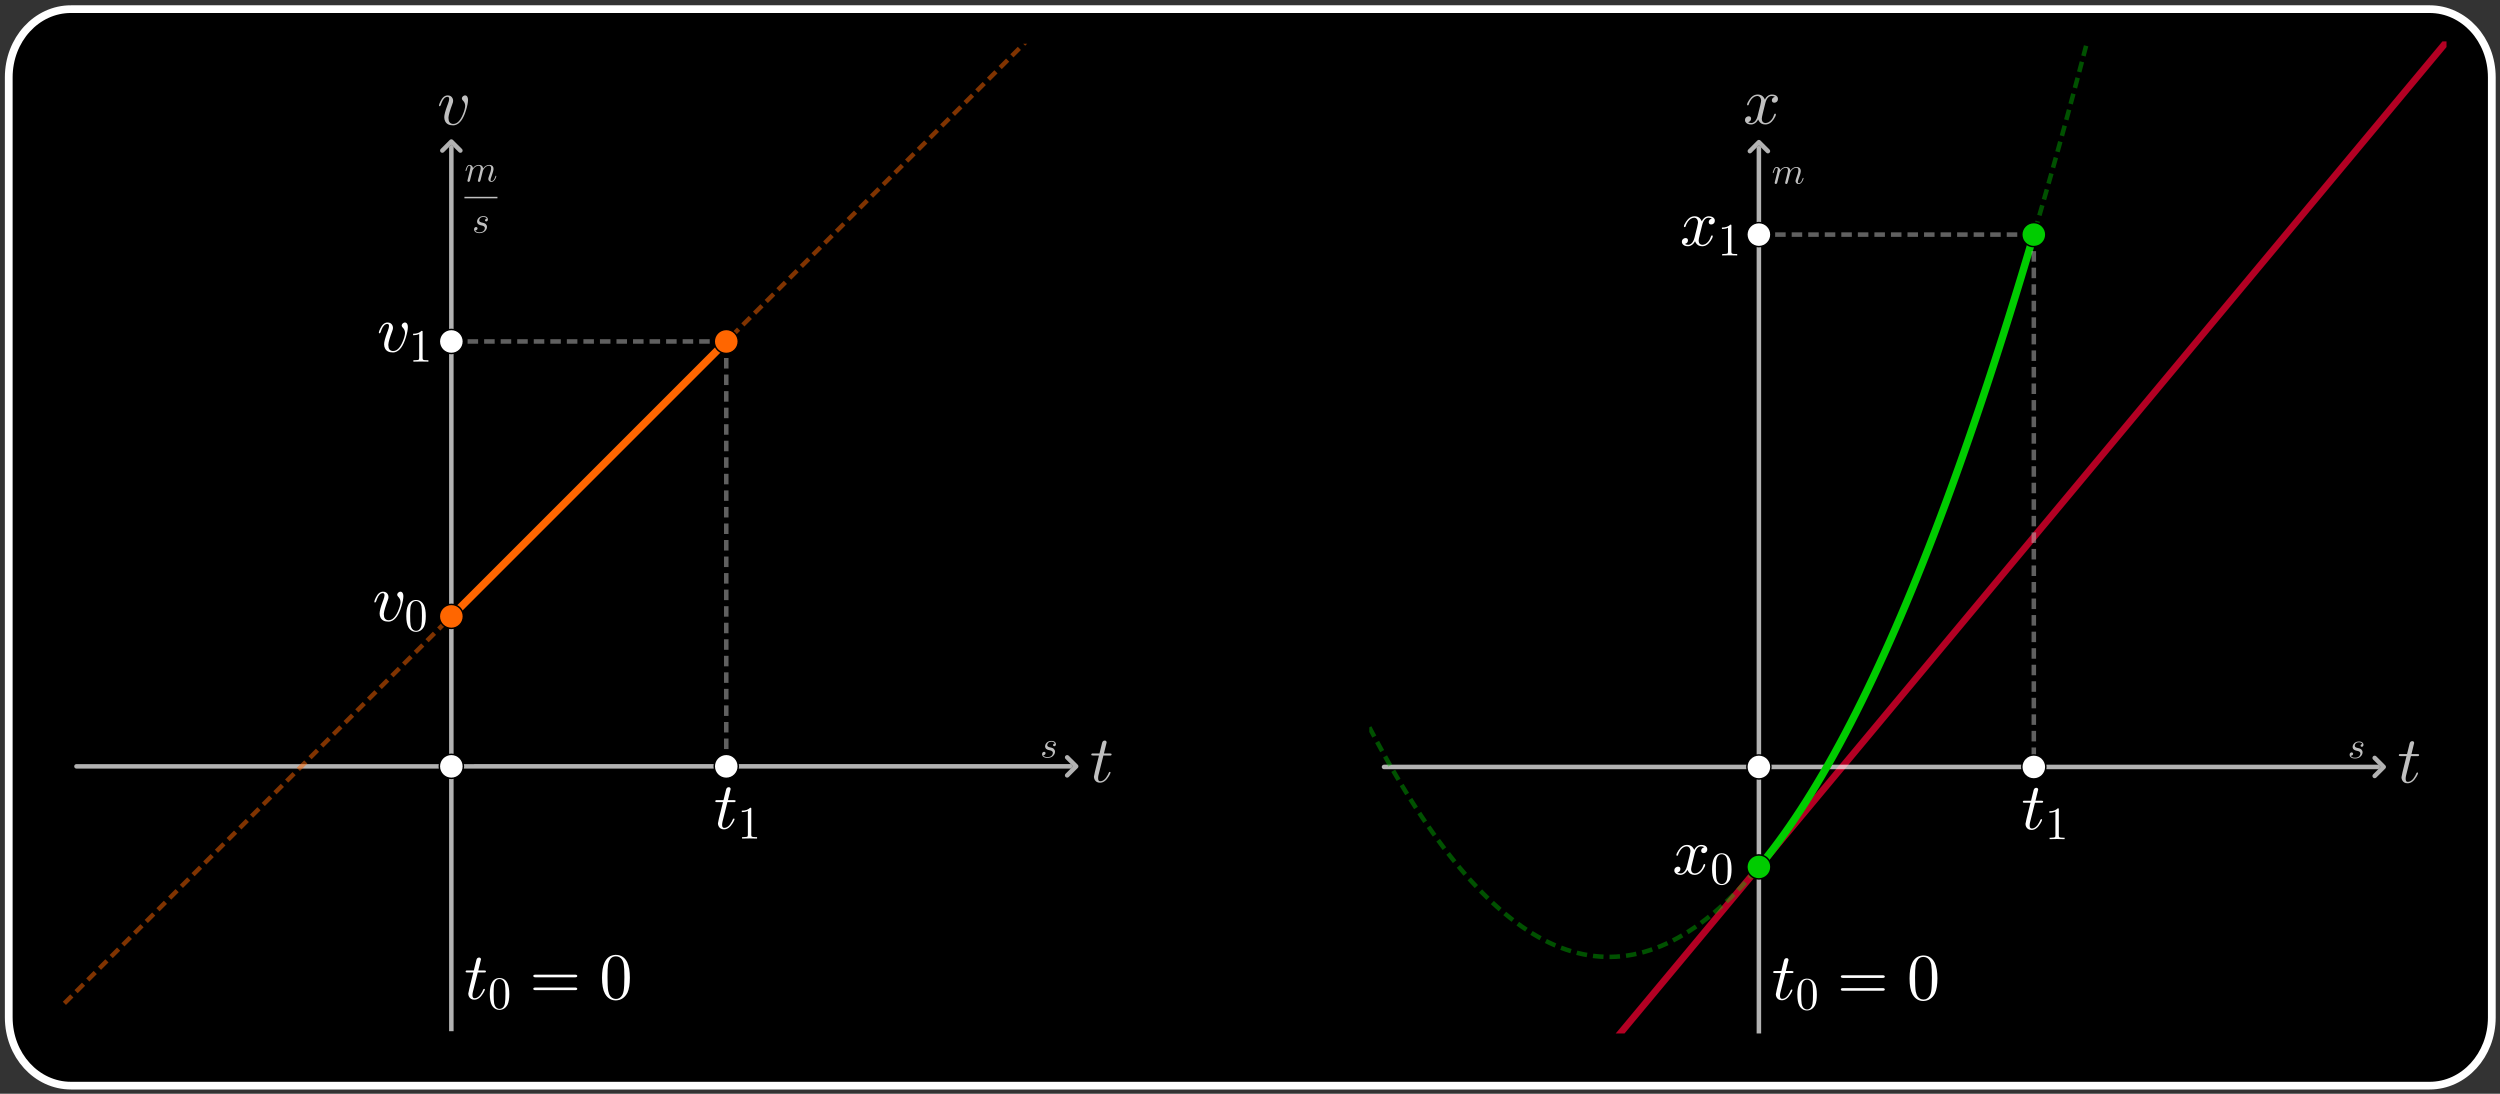 <?xml version="1.0" encoding="UTF-8" standalone="no"?>
<!-- Created with Inkscape (http://www.inkscape.org/) -->

<svg
   width="1280"
   height="560"
   viewBox="0 0 1280 560"
   version="1.1"
   id="svg1"
   xml:space="preserve"
   xmlns="http://www.w3.org/2000/svg"
   xmlns:svg="http://www.w3.org/2000/svg"><rect x="0" y="0" width="1280" height="560" fill="#333333" stroke="none"/><defs
     id="defs1"><clipPath
       clipPathUnits="userSpaceOnUse"
       id="clipPath42"><rect
         style="fill:none;fill-opacity:1;stroke:#ffffff;stroke-width:1.299;stroke-dasharray:none"
         id="rect42"
         width="713.229"
         height="656.599"
         x="28.246"
         y="19.162" /></clipPath><clipPath
       clipPathUnits="userSpaceOnUse"
       id="clipPath43"><rect
         style="fill:none;fill-opacity:1;stroke:#ffffff;stroke-width:1.299;stroke-dasharray:none"
         id="rect44"
         width="716.29"
         height="659.66"
         x="28.435"
         y="17.236" /></clipPath></defs><g
     id="layer4"
     style="display:inline"><path
       style="fill:#000000;fill-opacity:1;stroke:#ffffff;stroke-width:4;stroke-dasharray:none"
       id="rect40"
       width="1279.001"
       height="559.001"
       x="0.499"
       y="0.499"
       d="M 32.583,0.499 H 1247.417 c 17.774,0 32.083,15.796 32.083,35.417 V 524.084 c 0,19.621 -14.309,35.417 -32.083,35.417 H 32.583 c -17.774,0 -32.083,-15.796 -32.083,-35.417 V 35.916 c 0,-19.621 14.309,-35.417 32.083,-35.417 z"
       ry="35.417"
       rx="32.083"
       transform="matrix(0.994,0,0,0.986,3.984,4.185)" /></g><g
     id="layer1"
     style="display:inline"><g
       id="g41"
       clip-path="url(#clipPath43)"
       transform="matrix(0.77,0,0,0.77,679.177,7.941)"
       style="display:inline"><path
         fill="none"
         stroke="#ff0033"
         paint-order="fill stroke markers"
         d="m 168.445,709 595,-714"
         stroke-opacity="0.702"
         stroke-linecap="round"
         stroke-linejoin="round"
         stroke-miterlimit="10"
         stroke-width="4.5"
         id="path2" /><path
         fill="#ffffff"
         stroke="none"
         paint-order="stroke fill markers"
         d="m 704.35,499.086 c 0.076,0.183 0.114,0.379 0.114,0.574 v 0 c 0,-0.203 -0.041,-0.397 -0.114,-0.574 z m 0.114,0.578 c -4.9e-4,0.194 -0.038,0.388 -0.114,0.57 v 0 c 0.073,-0.176 0.113,-0.368 0.114,-0.57 z M 38.222,498.16 c -0.828,0 -1.5,0.672 -1.5,1.5 0,0.828 0.672,1.5 1.5,1.5 H 699.343 l 1.5,-1.5 -1.5,-1.5 z"
         fill-opacity="0.698"
         id="path3" /><path
         fill="#ffffff"
         stroke="none"
         paint-order="stroke fill markers"
         d="m 701.903,498.599 -6,6 c -0.586,0.586 -0.586,1.536 0,2.121 0.586,0.586 1.536,0.586 2.121,0 l 6,-6 c 0.586,-0.586 0.586,-1.536 0,-2.121 -0.586,-0.586 -1.536,-0.586 -2.121,0 z m -6,-3.879 6,6 c 0.586,0.586 1.536,0.586 2.121,0 0.586,-0.586 0.586,-1.536 0,-2.121 l -6,-6 c -0.586,-0.586 -1.536,-0.586 -2.121,0 -0.586,0.586 -0.586,1.536 0,2.121 z"
         fill-opacity="0.698"
         id="path4" /><path
         fill="#ffffff"
         stroke="none"
         paint-order="stroke fill markers"
         d="m 287.5,82.696 c -0.203,0 -0.397,0.04 -0.574,0.114 v 0 c 0.183,-0.076 0.379,-0.114 0.574,-0.114 z m 10e-6,0 v 0 c 0.195,0 0.391,0.038 0.574,0.114 v 0 c -0.177,-0.073 -0.371,-0.114 -0.574,-0.114 z m -10e-6,3.621 -1.5,1.5 V 709 c 0,0.828 0.672,1.5 1.5,1.5 0.828,0 1.5,-0.672 1.5,-1.5 V 87.817 Z"
         fill-opacity="0.698"
         id="path5" /><path
         fill="#ffffff"
         stroke="none"
         paint-order="stroke fill markers"
         d="m 286.439,83.135 -6,6 c -0.586,0.586 -0.586,1.536 0,2.121 0.586,0.586 1.536,0.586 2.121,0 l 6,-6 c 0.586,-0.586 0.586,-1.536 0,-2.121 -0.586,-0.586 -1.536,-0.586 -2.121,0 z m 8.121,6 -6,-6 c -0.586,-0.586 -1.536,-0.586 -2.121,0 -0.586,0.586 -0.586,1.536 0,2.121 l 6,6 c 0.586,0.586 1.536,0.586 2.121,0 0.586,-0.586 0.586,-1.536 0,-2.121 z"
         fill-opacity="0.698"
         id="path6" /><path
         fill="#000000"
         stroke="none"
         paint-order="stroke fill markers"
         d="m 919.48,131.734 c 0,0.552 -0.448,1 -1,1 -0.552,0 -1,-0.448 -1,-1 0,-0.552 0.448,-1 1,-1 0.552,0 1,0.448 1,1 z"
         fill-opacity="1"
         id="path7" /><g
         transform="scale(44)"
         id="g9"><g
           transform="translate(16.182,11.592)"
           id="g8"><path
             fill="#c0c0c0"
             stroke="none"
             paint-order="stroke fill markers"
             d="m 0.206,-0.4 -0.074,0.295 q -0.006,0.025 -0.006,0.048 0,0.046 0.031,0.046 0.066,0 0.116,-0.097 l 0.014,-0.031 q 0.006,-0.013 0.015,-0.014 0.012,0 0.012,0.01 0,0.013 -0.026,0.057 -0.058,0.097 -0.133,0.097 -0.058,0 -0.082,-0.048 -0.01,-0.02 -0.01,-0.044 0,-0.019 0.061,-0.259 L 0.139,-0.4 H 0.051 q -0.025,0 -0.027,-0.008 H 0.023 v -0.004 q 0,-0.017 0.016,-0.019 H 0.053 0.147 L 0.186,-0.59 q 0.009,-0.035 0.04,-0.036 0.026,0 0.029,0.027 0,0.006 -0.041,0.168 h 0.088 q 0.026,0 0.028,0.011 0,0.018 -0.016,0.02 H 0.313 0.3 Z"
             id="path8" /></g></g><g
         transform="scale(25)"
         id="g11"><g
           transform="translate(27.16,19.751)"
           id="g10"><path
             fill="#c0c0c0"
             stroke="none"
             paint-order="stroke fill markers"
             d="m 0.391,-0.374 v 0 Q 0.37,-0.418 0.301,-0.42 q -0.081,0 -0.106,0.061 -0.006,0.015 -0.006,0.029 0,0.039 0.048,0.053 v 0 l 0.001,0.001 q 0.007,0.002 0.027,0.006 0.062,0.013 0.083,0.028 0.009,0.006 0.017,0.014 0.031,0.031 0.031,0.073 0,0.052 -0.039,0.099 -0.056,0.067 -0.162,0.067 -0.093,0 -0.129,-0.052 -0.014,-0.02 -0.014,-0.045 0,-0.049 0.038,-0.063 0.009,-0.003 0.018,-0.003 0.033,0.005 0.037,0.035 0,0.031 -0.027,0.046 -0.016,0.01 -0.036,0.007 0.023,0.053 0.114,0.053 0.103,0 0.135,-0.075 0.008,-0.019 0.008,-0.035 0,-0.048 -0.059,-0.066 v 0 H 0.279 Q 0.264,-0.191 0.235,-0.197 0.145,-0.216 0.134,-0.277 0.132,-0.286 0.132,-0.296 q 0,-0.05 0.038,-0.093 0.047,-0.053 0.131,-0.053 0.079,0 0.109,0.049 0.01,0.017 0.01,0.037 0,0.045 -0.034,0.054 Q 0.38,-0.3 0.374,-0.3 0.346,-0.304 0.343,-0.329 q 0,-0.027 0.027,-0.04 0.01,-0.005 0.021,-0.005 z"
             id="path9" /></g></g><path
         fill="none"
         stroke="#00cc00"
         paint-order="fill stroke markers"
         d="m 0,413.761 3.707,8.295 3.707,8.13 3.707,7.964 3.707,7.799 3.707,7.634 3.707,7.468 3.707,7.303 3.707,7.137 3.707,6.972 3.707,6.807 3.707,6.641 3.707,6.476 3.707,6.311 3.707,6.145 3.707,5.98 3.707,5.814 3.707,5.649 3.707,5.484 3.707,5.318 3.707,5.153 3.707,4.988 3.707,4.822 3.707,4.657 3.707,4.491 3.707,4.326 3.707,4.161 3.707,3.995 3.707,3.83 3.707,3.664 3.707,3.499 3.707,3.334 3.707,3.168 3.707,3.003 3.707,2.838 3.707,2.672 3.707,2.507 3.707,2.341 3.707,2.176 3.707,2.011 3.707,1.845 3.707,1.68 3.707,1.514 3.707,1.349 3.707,1.184 3.707,1.018 3.707,0.853 3.707,0.688 3.707,0.522 3.707,0.357 3.707,0.191 3.707,0.026 3.707,-0.139 3.707,-0.305 3.707,-0.47 3.707,-0.635 3.707,-0.801 3.707,-0.966 3.707,-1.132 3.707,-1.297 3.707,-1.462 3.707,-1.628 3.707,-1.793 3.707,-1.959 3.707,-2.124 3.707,-2.289 3.707,-2.455 3.707,-2.62 3.707,-2.785 3.707,-2.951 3.707,-3.116 3.707,-3.282 3.707,-3.447 3.707,-3.612 3.707,-3.778 3.707,-3.943 3.707,-4.109 3.707,-4.274 3.707,-4.439 3.707,-4.605 3.707,-4.77 3.707,-4.935 3.707,-5.101 3.707,-5.266 3.707,-5.432 3.707,-5.597 3.707,-5.762 3.707,-5.928 3.707,-6.093 3.707,-6.258 3.707,-6.424 3.707,-6.589 3.707,-6.755 3.707,-6.92 3.707,-7.085 3.707,-7.251 3.707,-7.416 3.707,-7.582 3.707,-7.747 3.707,-7.912 3.707,-8.078 3.707,-8.243 3.707,-8.408 3.707,-8.574 3.707,-8.739 3.707,-8.905 3.707,-9.07 3.707,-9.235 3.707,-9.401 3.707,-9.566 3.707,-9.732 3.707,-9.897 1.854,-5.01 1.854,-5.052 1.854,-5.093 1.854,-5.135 1.854,-5.176 1.854,-5.217 1.854,-5.259 1.854,-5.3 1.854,-5.341 1.854,-5.383 1.854,-5.424 1.854,-5.465 1.854,-5.507 1.854,-5.548 1.854,-5.589 1.854,-5.631 1.854,-5.672 1.854,-5.713 1.854,-5.755 1.854,-5.796 1.854,-5.837 1.854,-5.879 1.854,-5.92 1.854,-5.961 1.854,-6.003 1.854,-6.044 1.854,-6.085 1.854,-6.127 1.854,-6.168 1.854,-6.209 1.854,-6.251 1.854,-6.292 1.854,-6.334 1.854,-6.375 1.854,-6.416 1.854,-6.458 1.854,-6.499 1.854,-6.54 1.854,-6.582 1.854,-6.623 1.854,-6.664 1.854,-6.706 1.854,-6.747 1.854,-6.788 1.854,-6.83 1.854,-6.871 1.854,-6.912 1.854,-6.954 1.854,-6.995 1.854,-7.036 1.854,-7.078 1.854,-7.119 1.854,-7.16 1.854,-7.202 1.854,-7.243"
         stroke-opacity="0.4"
         stroke-linejoin="round"
         stroke-miterlimit="10"
         stroke-width="3"
         stroke-dasharray="7, 4"
         id="path11" /><path
         fill="none"
         stroke="#00cc00"
         paint-order="fill stroke markers"
         d="m 287.5,566.134 1.648,-1.994 m 0,0 3.707,-4.605 3.707,-4.77 m 0,0 3.707,-4.935 3.707,-5.101 3.707,-5.266 3.707,-5.432 3.707,-5.597 3.707,-5.762 3.707,-5.928 3.707,-6.093 3.707,-6.258 3.707,-6.424 3.707,-6.589 3.707,-6.755 3.707,-6.92 3.707,-7.085 3.707,-7.251 3.707,-7.416 m 0,0 3.707,-7.582 3.707,-7.747 3.707,-7.912 3.707,-8.078 3.707,-8.243 3.707,-8.408 3.707,-8.574 3.707,-8.739 3.707,-8.905 3.707,-9.07 3.707,-9.235 3.707,-9.401 3.707,-9.566 3.707,-9.732 3.707,-9.897 1.854,-5.01 1.854,-5.052 m 0,0 1.854,-5.093 1.854,-5.135 1.854,-5.176 1.854,-5.217 1.854,-5.259 1.854,-5.3 1.854,-5.341 1.854,-5.383 1.854,-5.424 1.854,-5.465 1.854,-5.507 1.854,-5.548 1.854,-5.589 1.854,-5.631 1.854,-5.672 1.854,-5.713 m 0,0 1.854,-5.755 1.854,-5.796 1.854,-5.837 1.854,-5.879 1.854,-5.92 1.854,-5.961 1.854,-6.003 1.854,-6.044 m 0,0 1.854,-6.085 1.854,-6.127 1.854,-6.168 1.854,-6.209 m 0,0 1.609,-5.424 1.609,-5.456"
         stroke-opacity="1"
         stroke-linecap="round"
         stroke-linejoin="round"
         stroke-miterlimit="10"
         stroke-width="5"
         id="path12" /><path
         fill="none"
         stroke="#c0c0c0"
         paint-order="fill stroke markers"
         d="M 470.304,145.685 H 287.5"
         stroke-opacity="0.502"
         stroke-linejoin="round"
         stroke-miterlimit="10"
         stroke-width="3"
         stroke-dasharray="7, 4"
         id="path13" /><path
         fill="none"
         stroke="#c0c0c0"
         paint-order="fill stroke markers"
         d="M 470.304,145.685 V 499.66"
         stroke-opacity="0.502"
         stroke-linejoin="round"
         stroke-miterlimit="10"
         stroke-width="3"
         stroke-dasharray="7, 4"
         id="path14" /><path
         fill="#00cc00"
         stroke="none"
         paint-order="stroke fill markers"
         d="m 295.5,566.134 c 0,4.418 -3.582,8 -8,8 -4.418,0 -8,-3.582 -8,-8 0,-4.418 3.582,-8 8,-8 4.418,0 8,3.582 8,8 z"
         fill-opacity="1"
         id="path15" /><path
         fill="none"
         stroke="#000000"
         paint-order="fill stroke markers"
         d="m 295.5,566.134 c 0,4.418 -3.582,8 -8,8 -4.418,0 -8,-3.582 -8,-8 0,-4.418 3.582,-8 8,-8 4.418,0 8,3.582 8,8 z"
         stroke-opacity="1"
         stroke-linecap="round"
         stroke-linejoin="round"
         stroke-miterlimit="10"
         id="path16" /><path
         fill="#ffffff"
         stroke="none"
         paint-order="stroke fill markers"
         d="m 295.5,145.685 c 0,4.418 -3.582,8 -8,8 -4.418,0 -8,-3.582 -8,-8 0,-4.418 3.582,-8 8,-8 4.418,0 8,3.582 8,8 z"
         fill-opacity="1"
         id="path17" /><path
         fill="none"
         stroke="#000000"
         paint-order="fill stroke markers"
         d="m 295.5,145.685 c 0,4.418 -3.582,8 -8,8 -4.418,0 -8,-3.582 -8,-8 0,-4.418 3.582,-8 8,-8 4.418,0 8,3.582 8,8 z"
         stroke-opacity="1"
         stroke-linecap="round"
         stroke-linejoin="round"
         stroke-miterlimit="10"
         id="path18" /><path
         fill="#00cc00"
         stroke="none"
         paint-order="stroke fill markers"
         d="m 478.304,145.685 c 0,4.418 -3.582,8 -8,8 -4.418,0 -8,-3.582 -8,-8 0,-4.418 3.582,-8 8,-8 4.418,0 8,3.582 8,8 z"
         fill-opacity="1"
         id="path19" /><path
         fill="none"
         stroke="#000000"
         paint-order="fill stroke markers"
         d="m 478.304,145.685 c 0,4.418 -3.582,8 -8,8 -4.418,0 -8,-3.582 -8,-8 0,-4.418 3.582,-8 8,-8 4.418,0 8,3.582 8,8 z"
         stroke-opacity="1"
         stroke-linecap="round"
         stroke-linejoin="round"
         stroke-miterlimit="10"
         id="path20" /><path
         fill="#ffffff"
         stroke="none"
         paint-order="stroke fill markers"
         d="m 478.304,499.66 c 0,4.418 -3.582,8 -8,8 -4.418,0 -8,-3.582 -8,-8 0,-4.418 3.582,-8 8,-8 4.418,0 8,3.582 8,8 z"
         fill-opacity="1"
         id="path21" /><path
         fill="none"
         stroke="#000000"
         paint-order="fill stroke markers"
         d="m 478.304,499.66 c 0,4.418 -3.582,8 -8,8 -4.418,0 -8,-3.582 -8,-8 0,-4.418 3.582,-8 8,-8 4.418,0 8,3.582 8,8 z"
         stroke-opacity="1"
         stroke-linecap="round"
         stroke-linejoin="round"
         stroke-miterlimit="10"
         id="path22" /><g
         transform="scale(44)"
         id="g25"><g
           transform="translate(10.5,12.297)"
           id="g23"><path
             fill="#ffffff"
             stroke="none"
             paint-order="stroke fill markers"
             d="m 0.206,-0.4 -0.074,0.295 q -0.006,0.025 -0.006,0.048 0,0.046 0.031,0.046 0.066,0 0.116,-0.097 l 0.014,-0.031 q 0.006,-0.013 0.015,-0.014 0.012,0 0.012,0.01 0,0.013 -0.026,0.057 -0.058,0.097 -0.133,0.097 -0.058,0 -0.082,-0.048 -0.01,-0.02 -0.01,-0.044 0,-0.019 0.061,-0.259 L 0.139,-0.4 H 0.051 q -0.025,0 -0.027,-0.008 H 0.023 v -0.004 q 0,-0.017 0.016,-0.019 H 0.053 0.147 L 0.186,-0.59 q 0.009,-0.035 0.04,-0.036 0.026,0 0.029,0.027 0,0.006 -0.041,0.168 h 0.088 q 0.026,0 0.028,0.011 0,0.018 -0.016,0.02 H 0.313 0.3 Z"
             id="path23" /></g><g
           transform="matrix(0.7,0,0,0.7,10.861,12.447)"
           id="g24"><path
             fill="#ffffff"
             stroke="none"
             paint-order="stroke fill markers"
             d="m 0.294,-0.64 v 0.561 q 0,0.03 0.012,0.038 0.017,0.01 0.081,0.01 H 0.419 V 0 Q 0.384,-0.003 0.257,-0.003 0.13,-0.003 0.095,0 v -0.031 h 0.032 q 0.077,0 0.088,-0.018 L 0.216,-0.05 Q 0.22,-0.058 0.22,-0.079 v -0.518 q -0.052,0.026 -0.131,0.026 v -0.031 q 0.12,0 0.182,-0.064 0.019,0 0.022,0.007 v 0 0.001 q 0.001,0.003 0.001,0.018 z"
             id="path24" /></g></g><g
         transform="scale(44)"
         id="g28"><g
           transform="translate(5.227,12.976)"
           id="g26"><path
             fill="#ffffff"
             stroke="none"
             paint-order="stroke fill markers"
             d="M 0.334,-0.302 0.3,-0.165 q -0.017,0.068 -0.017,0.088 0,0.052 0.037,0.063 0.008,0.003 0.018,0.003 0.05,0 0.091,-0.05 0.027,-0.032 0.042,-0.081 0.003,-0.011 0.013,-0.011 0.012,0 0.012,0.01 0,0.025 -0.031,0.072 Q 0.411,0.011 0.336,0.011 0.268,0.011 0.237,-0.046 0.231,-0.055 0.228,-0.065 0.204,-0.017 0.162,0.002 0.143,0.011 0.123,0.011 q -0.06,0 -0.084,-0.035 -0.01,-0.013 -0.01,-0.031 0,-0.037 0.032,-0.052 0.011,-0.006 0.023,-0.006 0.03,0 0.036,0.025 0.001,0.005 0.001,0.01 0,0.034 -0.034,0.05 -0.006,0.003 -0.013,0.004 0.021,0.013 0.05,0.013 0.053,0 0.084,-0.071 0.006,-0.015 0.011,-0.033 0.054,-0.204 0.054,-0.238 -0.006,-0.062 -0.054,-0.067 -0.052,0 -0.095,0.053 v 0.001 q 0,0.001 -0.001,0.001 -0.015,0.02 -0.027,0.046 -0.005,0.012 -0.009,0.024 l -0.002,0.006 q -0.002,0.011 -0.013,0.011 -0.012,0 -0.012,-0.01 0,-0.025 0.032,-0.072 0.054,-0.082 0.129,-0.082 0.077,0 0.108,0.076 0.032,-0.062 0.085,-0.074 0.01,-0.002 0.02,-0.002 0.059,0 0.083,0.033 0.01,0.014 0.01,0.033 0,0.041 -0.037,0.055 -0.009,0.003 -0.017,0.003 -0.031,0 -0.037,-0.027 -0.001,-0.004 -0.001,-0.008 0,-0.03 0.029,-0.047 0.009,-0.005 0.019,-0.007 -0.021,-0.013 -0.05,-0.013 -0.068,0 -0.096,0.106 -0.002,0.006 -0.003,0.012 z"
             id="path25" /></g><g
           transform="matrix(0.7,0,0,0.7,5.799,13.126)"
           id="g27"><path
             fill="#ffffff"
             stroke="none"
             paint-order="stroke fill markers"
             d="m 0.46,-0.32 q 0,0.146 -0.037,0.226 Q 0.364,0.018 0.249,0.022 0.158,0.022 0.103,-0.05 0.092,-0.063 0.084,-0.079 0.039,-0.162 0.039,-0.32 q 0,-0.147 0.037,-0.227 0.05,-0.112 0.162,-0.119 H 0.25 q 0.089,0 0.145,0.071 v 0.001 q 0.014,0.018 0.025,0.04 0.04,0.085 0.04,0.234 M 0.249,0 v 0 q 0.063,0 0.097,-0.061 0.014,-0.027 0.02,-0.064 0.011,-0.064 0.011,-0.207 0,-0.139 -0.01,-0.195 -0.018,-0.095 -0.092,-0.114 -0.013,-0.003 -0.026,-0.003 -0.07,0 -0.102,0.07 -0.011,0.024 -0.017,0.058 -0.008,0.054 -0.008,0.184 0,0.151 0.011,0.211 0.018,0.096 0.088,0.117 Q 0.235,0 0.249,0 Z"
             id="path26" /></g></g><g
         transform="scale(44)"
         id="g30"><g
           transform="translate(6.295,1.636)"
           id="g29"><path
             fill="#c0c0c0"
             stroke="none"
             paint-order="stroke fill markers"
             d="M 0.334,-0.302 0.3,-0.165 q -0.017,0.068 -0.017,0.088 0,0.052 0.037,0.063 0.008,0.003 0.018,0.003 0.05,0 0.091,-0.05 0.027,-0.032 0.042,-0.081 0.003,-0.011 0.013,-0.011 0.012,0 0.012,0.01 0,0.025 -0.031,0.072 Q 0.411,0.011 0.336,0.011 0.268,0.011 0.237,-0.046 0.231,-0.055 0.228,-0.065 0.204,-0.017 0.162,0.002 0.143,0.011 0.123,0.011 q -0.06,0 -0.084,-0.035 -0.01,-0.013 -0.01,-0.031 0,-0.037 0.032,-0.052 0.011,-0.006 0.023,-0.006 0.03,0 0.036,0.025 0.001,0.005 0.001,0.01 0,0.034 -0.034,0.05 -0.006,0.003 -0.013,0.004 0.021,0.013 0.05,0.013 0.053,0 0.084,-0.071 0.006,-0.015 0.011,-0.033 0.054,-0.204 0.054,-0.238 -0.006,-0.062 -0.054,-0.067 -0.052,0 -0.095,0.053 v 0.001 q 0,0.001 -0.001,0.001 -0.015,0.02 -0.027,0.046 -0.005,0.012 -0.009,0.024 l -0.002,0.006 q -0.002,0.011 -0.013,0.011 -0.012,0 -0.012,-0.01 0,-0.025 0.032,-0.072 0.054,-0.082 0.129,-0.082 0.077,0 0.108,0.076 0.032,-0.062 0.085,-0.074 0.01,-0.002 0.02,-0.002 0.059,0 0.083,0.033 0.01,0.014 0.01,0.033 0,0.041 -0.037,0.055 -0.009,0.003 -0.017,0.003 -0.031,0 -0.037,-0.027 -0.001,-0.004 -0.001,-0.008 0,-0.03 0.029,-0.047 0.009,-0.005 0.019,-0.007 -0.021,-0.013 -0.05,-0.013 -0.068,0 -0.096,0.106 -0.002,0.006 -0.003,0.012 z"
             id="path28" /></g></g><g
         transform="scale(44)"
         id="g35"><g
           transform="translate(6.727,14.871)"
           id="g31"><path
             fill="#ffffff"
             stroke="none"
             paint-order="stroke fill markers"
             d="m 0.206,-0.4 -0.074,0.295 q -0.006,0.025 -0.006,0.048 0,0.046 0.031,0.046 0.066,0 0.116,-0.097 l 0.014,-0.031 q 0.006,-0.013 0.015,-0.014 0.012,0 0.012,0.01 0,0.013 -0.026,0.057 -0.058,0.097 -0.133,0.097 -0.058,0 -0.082,-0.048 -0.01,-0.02 -0.01,-0.044 0,-0.019 0.061,-0.259 L 0.139,-0.4 H 0.051 q -0.025,0 -0.027,-0.008 H 0.023 v -0.004 q 0,-0.017 0.016,-0.019 H 0.053 0.147 L 0.186,-0.59 q 0.009,-0.035 0.04,-0.036 0.026,0 0.029,0.027 0,0.006 -0.041,0.168 h 0.088 q 0.026,0 0.028,0.011 0,0.018 -0.016,0.02 H 0.313 0.3 Z"
             id="path30" /></g><g
           transform="matrix(0.7,0,0,0.7,7.088,15.021)"
           id="g32"><path
             fill="#ffffff"
             stroke="none"
             paint-order="stroke fill markers"
             d="m 0.46,-0.32 q 0,0.146 -0.037,0.226 Q 0.364,0.018 0.249,0.022 0.158,0.022 0.103,-0.05 0.092,-0.063 0.084,-0.079 0.039,-0.162 0.039,-0.32 q 0,-0.147 0.037,-0.227 0.05,-0.112 0.162,-0.119 H 0.25 q 0.089,0 0.145,0.071 v 0.001 q 0.014,0.018 0.025,0.04 0.04,0.085 0.04,0.234 M 0.249,0 v 0 q 0.063,0 0.097,-0.061 0.014,-0.027 0.02,-0.064 0.011,-0.064 0.011,-0.207 0,-0.139 -0.01,-0.195 -0.018,-0.095 -0.092,-0.114 -0.013,-0.003 -0.026,-0.003 -0.07,0 -0.102,0.07 -0.011,0.024 -0.017,0.058 -0.008,0.054 -0.008,0.184 0,0.151 0.011,0.211 0.018,0.096 0.088,0.117 Q 0.235,0 0.249,0 Z"
             id="path31" /></g><g
           transform="translate(7.716,14.871)"
           id="g33"><path
             fill="#ffffff"
             stroke="none"
             paint-order="stroke fill markers"
             d="M 0.687,-0.327 H 0.09 q -0.032,0 -0.034,-0.02 0,-0.02 0.033,-0.02 h 0.599 q 0.032,0 0.033,0.02 0,0.02 -0.034,0.02 m 10e-4,0.194 H 0.089 q -0.032,0 -0.033,-0.02 0,-0.02 0.034,-0.02 h 0.597 q 0.032,0 0.034,0.02 0,0.02 -0.033,0.02 z"
             id="path32" /></g><g
           transform="translate(8.772,14.871)"
           id="g34"><path
             fill="#ffffff"
             stroke="none"
             paint-order="stroke fill markers"
             d="m 0.46,-0.32 q 0,0.146 -0.037,0.226 Q 0.364,0.018 0.249,0.022 0.158,0.022 0.103,-0.05 0.092,-0.063 0.084,-0.079 0.039,-0.162 0.039,-0.32 q 0,-0.147 0.037,-0.227 0.05,-0.112 0.162,-0.119 H 0.25 q 0.089,0 0.145,0.071 v 0.001 q 0.014,0.018 0.025,0.04 0.04,0.085 0.04,0.234 M 0.249,0 v 0 q 0.063,0 0.097,-0.061 0.014,-0.027 0.02,-0.064 0.011,-0.064 0.011,-0.207 0,-0.139 -0.01,-0.195 -0.018,-0.095 -0.092,-0.114 -0.013,-0.003 -0.026,-0.003 -0.07,0 -0.102,0.07 -0.011,0.024 -0.017,0.058 -0.008,0.054 -0.008,0.184 0,0.151 0.011,0.211 0.018,0.096 0.088,0.117 Q 0.235,0 0.249,0 Z"
             id="path33" /></g></g><g
         transform="scale(44)"
         id="g38"><g
           transform="translate(5.341,3.476)"
           id="g36"><path
             fill="#ffffff"
             stroke="none"
             paint-order="stroke fill markers"
             d="M 0.334,-0.302 0.3,-0.165 q -0.017,0.068 -0.017,0.088 0,0.052 0.037,0.063 0.008,0.003 0.018,0.003 0.05,0 0.091,-0.05 0.027,-0.032 0.042,-0.081 0.003,-0.011 0.013,-0.011 0.012,0 0.012,0.01 0,0.025 -0.031,0.072 Q 0.411,0.011 0.336,0.011 0.268,0.011 0.237,-0.046 0.231,-0.055 0.228,-0.065 0.204,-0.017 0.162,0.002 0.143,0.011 0.123,0.011 q -0.06,0 -0.084,-0.035 -0.01,-0.013 -0.01,-0.031 0,-0.037 0.032,-0.052 0.011,-0.006 0.023,-0.006 0.03,0 0.036,0.025 0.001,0.005 0.001,0.01 0,0.034 -0.034,0.05 -0.006,0.003 -0.013,0.004 0.021,0.013 0.05,0.013 0.053,0 0.084,-0.071 0.006,-0.015 0.011,-0.033 0.054,-0.204 0.054,-0.238 -0.006,-0.062 -0.054,-0.067 -0.052,0 -0.095,0.053 v 0.001 q 0,0.001 -0.001,0.001 -0.015,0.02 -0.027,0.046 -0.005,0.012 -0.009,0.024 l -0.002,0.006 q -0.002,0.011 -0.013,0.011 -0.012,0 -0.012,-0.01 0,-0.025 0.032,-0.072 0.054,-0.082 0.129,-0.082 0.077,0 0.108,0.076 0.032,-0.062 0.085,-0.074 0.01,-0.002 0.02,-0.002 0.059,0 0.083,0.033 0.01,0.014 0.01,0.033 0,0.041 -0.037,0.055 -0.009,0.003 -0.017,0.003 -0.031,0 -0.037,-0.027 -0.001,-0.004 -0.001,-0.008 0,-0.03 0.029,-0.047 0.009,-0.005 0.019,-0.007 -0.021,-0.013 -0.05,-0.013 -0.068,0 -0.096,0.106 -0.002,0.006 -0.003,0.012 z"
             id="path35" /></g><g
           transform="matrix(0.7,0,0,0.7,5.913,3.626)"
           id="g37"><path
             fill="#ffffff"
             stroke="none"
             paint-order="stroke fill markers"
             d="m 0.294,-0.64 v 0.561 q 0,0.03 0.012,0.038 0.017,0.01 0.081,0.01 H 0.419 V 0 Q 0.384,-0.003 0.257,-0.003 0.13,-0.003 0.095,0 v -0.031 h 0.032 q 0.077,0 0.088,-0.018 L 0.216,-0.05 Q 0.22,-0.058 0.22,-0.079 v -0.518 q -0.052,0.026 -0.131,0.026 v -0.031 q 0.12,0 0.182,-0.064 0.019,0 0.022,0.007 v 0 0.001 q 0.001,0.003 0.001,0.018 z"
             id="path36" /></g></g><g
         transform="scale(25)"
         id="g40"><g
           transform="translate(11.84,4.471)"
           id="g39"><path
             fill="#c0c0c0"
             stroke="none"
             paint-order="stroke fill markers"
             d="m 0.088,-0.059 v 0 L 0.146,-0.29 q 0.016,-0.064 0.016,-0.084 0,-0.046 -0.031,-0.046 -0.041,0 -0.067,0.095 -0.003,0.011 -0.006,0.024 -0.011,0.022 -0.017,0.023 -0.012,0 -0.012,-0.01 0,-0.016 0.019,-0.068 0.006,-0.017 0.012,-0.029 0.024,-0.049 0.06,-0.056 0.007,-0.001 0.014,-0.001 0.054,0 0.08,0.045 0.01,0.019 0.012,0.042 0.064,-0.087 0.156,-0.087 0.051,0 0.082,0.026 0.028,0.024 0.032,0.071 0.068,-0.097 0.163,-0.097 0.089,0 0.11,0.069 v 0.001 q 0.005,0.017 0.005,0.037 0,0.053 -0.061,0.22 -0.018,0.044 -0.018,0.071 0,0.033 0.024,0.033 0.062,0 0.098,-0.11 l 0.004,-0.014 q 0.005,-0.016 0.01,-0.017 v -0.001 h 0.005 q 0.012,0 0.012,0.01 0,0.017 -0.021,0.063 -0.043,0.091 -0.11,0.091 -0.051,0 -0.073,-0.043 -0.009,-0.018 -0.009,-0.039 0,-0.02 0.013,-0.055 Q 0.71,-0.29 0.71,-0.35 0.71,-0.42 0.656,-0.42 0.568,-0.42 0.51,-0.325 0.494,-0.3 0.491,-0.287 0.488,-0.274 0.431,-0.046 0.42,-0.003 0.406,0.006 L 0.405,0.007 H 0.404 Q 0.397,0.011 0.386,0.011 0.361,0.006 0.357,-0.016 L 0.37,-0.075 0.39,-0.151 0.418,-0.267 q 0.015,-0.056 0.015,-0.083 0,-0.07 -0.054,-0.07 -0.09,0 -0.151,0.1 -0.007,0.011 -0.012,0.022 l -0.013,0.05 q -0.005,0.023 -0.017,0.067 l -0.022,0.09 Q 0.147,-0.022 0.145,-0.017 0.136,0.009 0.108,0.011 0.083,0.006 0.079,-0.016 q 0,0.002 0.009,-0.043 z"
             id="path38" /></g></g><path
         fill="#ffffff"
         stroke="none"
         paint-order="stroke fill markers"
         d="m 295.5,499.66 c 0,4.418 -3.582,8 -8,8 -4.418,0 -8,-3.582 -8,-8 0,-4.418 3.582,-8 8,-8 4.418,0 8,3.582 8,8 z"
         fill-opacity="1"
         id="path40" /><path
         fill="none"
         stroke="#000000"
         paint-order="fill stroke markers"
         d="m 295.5,499.66 c 0,4.418 -3.582,8 -8,8 -4.418,0 -8,-3.582 -8,-8 0,-4.418 3.582,-8 8,-8 4.418,0 8,3.582 8,8 z"
         stroke-opacity="1"
         stroke-linecap="round"
         stroke-linejoin="round"
         stroke-miterlimit="10"
         id="path41" /></g><g
       id="g41-5"
       clip-path="url(#clipPath42)"
       transform="matrix(0.77,0,0,0.77,9.714,7.637)"
       style="display:inline"><path
         fill="#ffffff"
         stroke="none"
         paint-order="stroke fill markers"
         d="m 704.35,499.086 c 0.076,0.183 0.114,0.379 0.114,0.574 v 0 c 0,-0.203 -0.041,-0.397 -0.114,-0.574 z m 0.114,0.578 c -4.9e-4,0.194 -0.038,0.388 -0.114,0.57 v 0 c 0.073,-0.176 0.113,-0.368 0.114,-0.57 z M 38.222,498.16 c -0.828,0 -1.5,0.672 -1.5,1.5 0,0.828 0.672,1.5 1.5,1.5 H 699.343 l 1.5,-1.5 -1.5,-1.5 z"
         fill-opacity="0.698"
         id="path2-3" /><path
         fill="#ffffff"
         stroke="none"
         paint-order="stroke fill markers"
         d="m 701.903,498.599 -6,6 c -0.586,0.586 -0.586,1.536 0,2.121 0.586,0.586 1.536,0.586 2.121,0 l 6,-6 c 0.586,-0.586 0.586,-1.536 0,-2.121 -0.586,-0.586 -1.536,-0.586 -2.121,0 z m -6,-3.879 6,6 c 0.586,0.586 1.536,0.586 2.121,0 0.586,-0.586 0.586,-1.536 0,-2.121 l -6,-6 c -0.586,-0.586 -1.536,-0.586 -2.121,0 -0.586,0.586 -0.586,1.536 0,2.121 z"
         fill-opacity="0.698"
         id="path3-3" /><path
         fill="#ffffff"
         stroke="none"
         paint-order="stroke fill markers"
         d="m 287.5,82.696 c -0.203,0 -0.397,0.04 -0.574,0.114 v 0 c 0.183,-0.076 0.379,-0.114 0.574,-0.114 z m 10e-6,0 v 0 c 0.195,0 0.391,0.038 0.574,0.114 v 0 c -0.177,-0.073 -0.371,-0.114 -0.574,-0.114 z m -10e-6,3.621 -1.5,1.5 V 709 c 0,0.828 0.672,1.5 1.5,1.5 0.828,0 1.5,-0.672 1.5,-1.5 V 87.817 Z"
         fill-opacity="0.698"
         id="path4-7" /><path
         fill="#ffffff"
         stroke="none"
         paint-order="stroke fill markers"
         d="m 286.439,83.135 -6,6 c -0.586,0.586 -0.586,1.536 0,2.121 0.586,0.586 1.536,0.586 2.121,0 l 6,-6 c 0.586,-0.586 0.586,-1.536 0,-2.121 -0.586,-0.586 -1.536,-0.586 -2.121,0 z m 8.121,6 -6,-6 c -0.586,-0.586 -1.536,-0.586 -2.121,0 -0.586,0.586 -0.586,1.536 0,2.121 l 6,6 c 0.586,0.586 1.536,0.586 2.121,0 0.586,-0.586 0.586,-1.536 0,-2.121 z"
         fill-opacity="0.698"
         id="path5-8" /><path
         fill="#000000"
         stroke="none"
         paint-order="stroke fill markers"
         d="m 919.48,131.734 c 0,0.552 -0.448,1 -1,1 -0.552,0 -1,-0.448 -1,-1 0,-0.552 0.448,-1 1,-1 0.552,0 1,0.448 1,1 z"
         fill-opacity="1"
         id="path6-2" /><g
         transform="scale(44)"
         id="g8-5"><g
           transform="translate(16.182,11.592)"
           id="g7-3"><path
             fill="#c0c0c0"
             stroke="none"
             paint-order="stroke fill markers"
             d="m 0.206,-0.4 -0.074,0.295 q -0.006,0.025 -0.006,0.048 0,0.046 0.031,0.046 0.066,0 0.116,-0.097 l 0.014,-0.031 q 0.006,-0.013 0.015,-0.014 0.012,0 0.012,0.01 0,0.013 -0.026,0.057 -0.058,0.097 -0.133,0.097 -0.058,0 -0.082,-0.048 -0.01,-0.02 -0.01,-0.044 0,-0.019 0.061,-0.259 L 0.139,-0.4 H 0.051 q -0.025,0 -0.027,-0.008 H 0.023 v -0.004 q 0,-0.017 0.016,-0.019 H 0.053 0.147 L 0.186,-0.59 q 0.009,-0.035 0.04,-0.036 0.026,0 0.029,0.027 0,0.006 -0.041,0.168 h 0.088 q 0.026,0 0.028,0.011 0,0.018 -0.016,0.02 H 0.313 0.3 Z"
             id="path7-6" /></g></g><g
         transform="scale(25)"
         id="g10-9"><g
           transform="translate(27.16,19.751)"
           id="g9-3"><path
             fill="#c0c0c0"
             stroke="none"
             paint-order="stroke fill markers"
             d="m 0.391,-0.374 v 0 Q 0.37,-0.418 0.301,-0.42 q -0.081,0 -0.106,0.061 -0.006,0.015 -0.006,0.029 0,0.039 0.048,0.053 v 0 l 0.001,0.001 q 0.007,0.002 0.027,0.006 0.062,0.013 0.083,0.028 0.009,0.006 0.017,0.014 0.031,0.031 0.031,0.073 0,0.052 -0.039,0.099 -0.056,0.067 -0.162,0.067 -0.093,0 -0.129,-0.052 -0.014,-0.02 -0.014,-0.045 0,-0.049 0.038,-0.063 0.009,-0.003 0.018,-0.003 0.033,0.005 0.037,0.035 0,0.031 -0.027,0.046 -0.016,0.01 -0.036,0.007 0.023,0.053 0.114,0.053 0.103,0 0.135,-0.075 0.008,-0.019 0.008,-0.035 0,-0.048 -0.059,-0.066 v 0 H 0.279 Q 0.264,-0.191 0.235,-0.197 0.145,-0.216 0.134,-0.277 0.132,-0.286 0.132,-0.296 q 0,-0.05 0.038,-0.093 0.047,-0.053 0.131,-0.053 0.079,0 0.109,0.049 0.01,0.017 0.01,0.037 0,0.045 -0.034,0.054 Q 0.38,-0.3 0.374,-0.3 0.346,-0.304 0.343,-0.329 q 0,-0.027 0.027,-0.04 0.01,-0.005 0.021,-0.005 z"
             id="path8-7" /></g></g><path
         fill="none"
         stroke="#ff6600"
         paint-order="fill stroke markers"
         d="m 0.5,686.949 v 1 -1 l 1,-1 v 0 l 1,-1 v 0 l 1,-1 v 0 l 1,-1 v 0 l 1,-1 v 0 l 1,-1 v 0 l 1,-1 v 0 l 1,-1 v 0 l 1,-1 v 0 l 1,-1 v 0 l 1,-1 v 0 l 1,-1 v 0 l 1,-1 v 0 l 1,-1 v 0 l 1,-1 v 0 l 1,-1 v 0 l 1,-1 v 0 l 1,-1 v 0 l 1,-1 v 0 l 1,-1 v 0 l 1,-1 v 0 l 1,-1 v 0 l 1,-1 v 0 l 1,-1 v 0 l 1,-1 v 0 l 1,-1 v 0 l 1,-1 v 0 l 1,-1 v 0 l 1,-1 v 0 l 1,-1 v 0 l 1,-1 v 0 l 1,-1 v 0 l 1,-1 v 0 l 1,-1 v 0 l 1,-1 v 0 l 1,-1 v 0 l 1,-1 v 0 l 1,-1 v 0 l 1,-1 v 0 l 1,-1 v 0 l 1,-1 v 0 l 1,-1 v 0 l 1,-1 v 0 l 1,-1 v 0 l 1,-1 v 0 l 1,-1 v 0 l 1,-1 v 0 l 1,-1 v 0 l 1,-1 v 0 l 1,-1 v 0 l 1,-1 v 0 l 1,-1 v 0 l 1,-1 v 0 l 1,-1 v 0 l 1,-1 v 0 l 1,-1 v 0 l 1,-1 v 0 l 1,-1 v 0 l 1,-1 v 0 l 1,-1 v 0 l 1,-1 v 0 l 1,-1 v 0 l 1,-1 v 0 l 1,-1 v 0 l 1,-1 v 0 l 1,-1 v 0 l 1,-1 v 0 l 1,-1 v 0 l 1,-1 v 0 l 1,-1 v 0 l 1,-1 v 0 l 1,-1 v 0 l 1,-1 v 0 l 1,-1 v 0 l 1,-1 v 0 l 1,-1 v 0 l 1,-1 v 0 l 1,-1 v 0 l 1,-1 v 0 l 1,-1 v 0 l 1,-1 v 0 l 1,-1 v 0 l 1,-1 v 0 l 1,-1 v 0 l 1,-1 v 0 l 1,-1 v 0 l 1,-1 v 0 l 1,-1 v 0 l 1,-1 v 0 l 1,-1 v 0 l 1,-1 v 0 l 1,-1 v 0 l 1,-1 v 0 l 1,-1 v 0 l 1,-1 v 0 l 1,-1 v 0 l 1,-1 v 0 l 1,-1 v 0 l 1,-1 v 0 l 1,-1 v 0 l 1,-1 v 0 l 1,-1 v 0 l 1,-1 v 0 l 1,-1 v 0 l 1,-1 v 0 l 1,-1 v 0 l 1,-1 v 0 l 1,-1 v 0 l 1,-1 v 0 l 1,-1 v 0 l 1,-1 v 0 l 1,-1 v 0 l 1,-1 v 0 l 1,-1 v 0 l 1,-1 v 0 l 1,-1 v 0 l 1,-1 v 0 l 1,-1 v 0 l 1,-1 v 0 l 1,-1 v 0 l 1,-1 v 0 l 1,-1 v 0 l 1,-1 v 0 l 1,-1 v 0 l 1,-1 v 0 l 1,-1 v 0 l 1,-1 v 0 l 1,-1 v 0 l 1,-1 v 0 l 1,-1 v 0 l 1,-1 v 0 l 1,-1 v 0 l 1,-1 v 0 l 1,-1 v 0 l 1,-1 v 0 l 1,-1 v 0 l 1,-1 v 0 l 1,-1 v 0 l 1,-1 v 0 l 1,-1 v 0 l 1,-1 v 0 l 1,-1 v 0 l 1,-1 v 0 l 1,-1 v 0 l 1,-1 v 0 l 1,-1 v 0 l 1,-1 v 0 l 1,-1 v 0 l 1,-1 v 0 l 1,-1 v 0 l 1,-1 v 0 l 1,-1 v 0 l 1,-1 v 0 l 1,-1 v 0 l 1,-1 v 0 l 1,-1 v 0 l 1,-1 v 0 l 1,-1 v 0 l 1,-1 v 0 l 1,-1 v 0 l 1,-1 v 0 l 1,-1 v 0 l 1,-1 v 0 l 1,-1 v 0 l 1,-1 v 0 l 1,-1 v 0 l 1,-1 v 0 l 1,-1 v 0 l 1,-1 v 0 l 1,-1 v 0 l 1,-1 v 0 l 1,-1 v 0 l 1,-1 v 0 l 1,-1 v 0 l 1,-1 v 0 l 1,-1 v 0 l 1,-1 v 0 l 1,-1 v 0 l 1,-1 v 0 l 1,-1 v 0 l 1,-1 v 0 l 1,-1 v 0 l 1,-1 v 0 l 1,-1 v 0 l 1,-1 v 0 l 1,-1 v 0 l 1,-1 v 0 l 1,-1 v 0 l 1,-1 v 0 l 1,-1 v 0 l 1,-1 v 0 l 1,-1 v 0 l 1,-1 v 0 l 1,-1 v 0 l 1,-1 v 0 l 1,-1 v 0 l 1,-1 v 0 l 1,-1 v 0 l 1,-1 v 0 l 1,-1 v 0 l 1,-1 v 0 l 1,-1 v 0 l 1,-1 v 0 l 1,-1 v 0 l 1,-1 v 0 l 1,-1 v 0 l 1,-1 v 0 l 1,-1 v 0 l 1,-1 v 0 l 1,-1 v 0 l 1,-1 v 0 l 1,-1 v 0 l 1,-1 v 0 l 1,-1 v 0 l 1,-1 v 0 l 1,-1 v 0 l 1,-1 v 0 l 1,-1 v 0 l 1,-1 v 0 l 1,-1 v 0 l 1,-1 v 0 l 1,-1 v 0 l 1,-1 v 0 l 1,-1 v 0 l 1,-1 v 0 l 1,-1 v 0 l 1,-1 v 0 l 1,-1 v 0 l 1,-1 v 0 l 1,-1 v 0 l 1,-1 v 0 l 1,-1 v 0 l 1,-1 v 0 l 1,-1 v 0 l 1,-1 v 0 l 1,-1 v 0 l 1,-1 v 0 l 1,-1 v 0 l 1,-1 v 0 l 1,-1 v 0 l 1,-1 v 0 l 1,-1 v 0 l 1,-1 v 0 l 1,-1 v 0 l 1,-1 v 0 l 1,-1 v 0 l 1,-1 v 0 l 1,-1 v 0 l 1,-1 v 0 l 1,-1 v 0 l 1,-1 v 0 l 1,-1 v 0 l 1,-1 v 0 l 1,-1 v 0 l 1,-1 v 0 l 1,-1 v 0 l 1,-1 v 0 l 1,-1 v 0 l 1,-1 v 0 l 1,-1 v 0 l 1,-1 v 0 l 1,-1 v 0 l 1,-1 v 0 l 1,-1 v 0 l 1,-1 v 0 l 1,-1 v 0 l 1,-1 v 0 l 1,-1 v 0 l 1,-1 v 0 l 1,-1 v 0 l 1,-1 v 0 l 1,-1 v 0 l 1,-1 v 0 l 1,-1 v 0 l 1,-1 v 0 l 1,-1 v 0 l 1,-1 v 0 l 1,-1 v 0 l 1,-1 v 0 l 1,-1 v 0 l 1,-1 v 0 l 1,-1 v 0 l 1,-1 v 0 l 1,-1 v 0 l 1,-1 v 0 l 1,-1 v 0 l 1,-1 v 0 l 1,-1 v 0 l 1,-1 v 0 l 1,-1 v 0 l 1,-1 v 0 l 1,-1 v 0 l 1,-1 v 0 l 1,-1 v 0 l 1,-1 v 0 l 1,-1 v 0 l 1,-1 v 0 l 1,-1 v 0 l 1,-1 v 0 l 1,-1 v 0 l 1,-1 v 0 l 1,-1 v 0 l 1,-1 v 0 l 1,-1 v 0 l 1,-1 v 0 l 1,-1 v 0 l 1,-1 v 0 l 1,-1 v 0 l 1,-1 v 0 l 1,-1 v 0 l 1,-1 v 0 l 1,-1 v 0 l 1,-1 v 0 l 1,-1 v 0 l 1,-1 v 0 l 1,-1 v 0 l 1,-1 v 0 l 1,-1 v 0 l 1,-1 v 0 l 1,-1 v 0 l 1,-1 v 0 l 1,-1 v 0 l 1,-1 v 0 l 1,-1 v 0 l 1,-1 v 0 l 1,-1 v 0 l 1,-1 v 0 l 1,-1 v 0 l 1,-1 v 0 l 1,-1 v 0 l 1,-1 v 0 l 1,-1 v 0 l 1,-1 v 0 l 1,-1 v 0 l 1,-1 v 0 l 1,-1 v 0 l 1,-1 v 0 l 1,-1 v 0 l 1,-1 v 0 l 1,-1 v 0 l 1,-1 v 0 l 1,-1 v 0 l 1,-1 v 0 l 1,-1 v 0 l 1,-1 v 0 l 1,-1 v 0 l 1,-1 v 0 l 1,-1 v 0 l 1,-1 v 0 l 1,-1 v 0 l 1,-1 v 0 l 1,-1 v 0 l 1,-1 v 0 l 1,-1 v 0 l 1,-1 v 0 l 1,-1 v 0 l 1,-1 v 0 l 1,-1 v 0 l 1,-1 v 0 l 1,-1 v 0 l 1,-1 v 0 l 1,-1 v 0 l 1,-1 v 0 l 1,-1 v 0 l 1,-1 v 0 l 1,-1 v 0 l 1,-1 v 0 l 1,-1 v 0 l 1,-1 v 0 l 1,-1 v 0 l 1,-1 v 0 l 1,-1 v 0 l 1,-1 v 0 l 1,-1 v 0 l 1,-1 v 0 l 1,-1 v 0 l 1,-1 v 0 l 1,-1 v 0 l 1,-1 v 0 l 1,-1 v 0 l 1,-1 v 0 l 1,-1 v 0 l 1,-1 v 0 l 1,-1 v 0 l 1,-1 v 0 l 1,-1 v 0 l 1,-1 v 0 l 1,-1 v 0 l 1,-1 v 0 l 1,-1 v 0 l 1,-1 v 0 l 1,-1 v 0 l 1,-1 v 0 l 1,-1 v 0 l 1,-1 v 0 l 1,-1 v 0 l 1,-1 v 0 l 1,-1 v 0 l 1,-1 v 0 l 1,-1 v 0 l 1,-1 v 0 l 1,-1 v 0 l 1,-1 v 0 l 1,-1 v 0 l 1,-1 v 0 l 1,-1 v 0 l 1,-1 v 0 l 1,-1 v 0 l 1,-1 v 0 l 1,-1 v 0 l 1,-1 v 0 l 1,-1 v 0 l 1,-1 v 0 l 1,-1 v 0 l 1,-1 v 0 l 1,-1 v 0 l 1,-1 v 0 l 1,-1 v 0 l 1,-1 v 0 l 1,-1 v 0 l 1,-1 v 0 l 1,-1 v 0 l 1,-1 v 0 l 1,-1 v 0 l 1,-1 v 0 l 1,-1 v 0 l 1,-1 v 0 l 1,-1 v 0 l 1,-1 v 0 l 1,-1 v 0 l 1,-1 v 0 l 1,-1 v 0 l 1,-1 v 0 l 1,-1 v 0 l 1,-1 v 0 l 1,-1 v 0 l 1,-1 v 0 l 1,-1 v 0 l 1,-1 v 0 l 1,-1 v 0 l 1,-1 v 0 l 1,-1 v 0 l 1,-1 v 0 l 1,-1 v 0 l 1,-1 v 0 l 1,-1 v 0 l 1,-1 v 0 l 1,-1 v 0 l 1,-1 v 0 l 1,-1 v 0 l 1,-1 v 0 l 1,-1 v 0 l 1,-1 v 0 l 1,-1 v 0 l 1,-1 v 0 l 1,-1 v 0 l 1,-1 v 0 l 1,-1 v 0 l 1,-1 v 0 l 1,-1 v 0 l 1,-1 v 0 l 1,-1 v 0 l 1,-1 v 0 l 1,-1 v 0 l 1,-1 v 0 l 1,-1 v 0 l 1,-1 v 0 l 1,-1 v 0 l 1,-1 v 0 l 1,-1 v 0 l 1,-1 v 0 l 1,-1 v 0 l 1,-1 v 0 l 1,-1 v 0 l 1,-1 v 0 l 1,-1 v 0 l 1,-1 v 0 l 1,-1 v 0 l 1,-1 v 0 l 1,-1 v 0 l 1,-1 v 0 l 1,-1 v 0 l 1,-1 v 0 l 1,-1 v 0 l 1,-1 v 0 l 1,-1 v 0 l 1,-1 v 0 l 1,-1 v 0 l 1,-1 v 0 l 1,-1 v 0 l 1,-1 v 0 l 1,-1 v 0 l 1,-1 v 0 l 1,-1 v 0 l 1,-1 v 0 l 1,-1 v 0 l 1,-1 v 0 l 1,-1 v 0 l 1,-1 v 0 l 1,-1 v 0 l 1,-1 v 0 l 1,-1 v 0 l 1,-1 v 0 l 1,-1 v 0 l 1,-1 v 0 l 1,-1 v 0 l 1,-1 v 0 l 1,-1 v 0 l 1,-1 v 0 l 1,-1 v 0 l 1,-1 v 0 l 1,-1 v 0 l 1,-1 v 0 l 1,-1 v 0 l 1,-1 v 0 l 1,-1 v 0 l 1,-1 v 0 l 1,-1 v 0 l 1,-1 v 0 l 1,-1 v 0 l 1,-1 v 0 l 1,-1 v 0 l 1,-1 v 0 l 1,-1 v 0 l 1,-1 v 0 l 1,-1 v 0 l 1,-1 v 0 l 1,-1 v 0 l 1,-1 v 0 l 1,-1 v 0 l 1,-1 v 0 l 1,-1 v 0 l 1,-1 v 0 l 1,-1 v 0 l 1,-1 v 0 l 1,-1 v 0 l 1,-1 v 0 l 1,-1 v 0 l 1,-1 v 0 l 1,-1 v 0 l 1,-1 v 0 l 1,-1 v 0 l 1,-1 v 0 l 1,-1 v 0 l 1,-1 v 0 l 1,-1 v 0 l 1,-1 v 0 l 1,-1 v 0 l 1,-1 v 0 l 1,-1 v 0 l 1,-1 v 0 l 1,-1 v 0 l 1,-1 v 0 l 1,-1 v 0 l 1,-1 v 0 l 1,-1 v 0 l 1,-1 v 0 l 1,-1 v 0 l 1,-1 v 0 l 1,-1 v 0 l 1,-1 v 0 l 1,-1 v 0 l 1,-1 v 0 l 1,-1 v 0 l 1,-1 v 0 l 1,-1 v 0 l 1,-1 v 0 l 1,-1 v 0 l 1,-1 v 0 l 1,-1 v 0 l 1,-1 v 0 l 1,-1 v 0 l 1,-1 v 0 l 1,-1 v 0 l 1,-1 v 0 l 1,-1 v 0 l 1,-1 v 0 l 1,-1 v 0 l 1,-1 v 0 l 1,-1 v 0 l 1,-1 v 0 l 1,-1 v 0 l 1,-1 v 0 l 1,-1 v 0 l 1,-1 v 0 l 1,-1 v 0 l 1,-1 v 0 l 1,-1 v 0 l 1,-1 v 0 l 1,-1 v 0 l 1,-1 v 0 l 1,-1 v 0 l 1,-1 v 0 l 1,-1 v 0 l 1,-1 v 0 l 1,-1 v 0 l 1,-1 v 0 l 1,-1 v 0 l 1,-1 v 0 l 1,-1 v 0 l 1,-1 v 0 l 1,-1 v 0 l 1,-1 v 0 l 1,-1 v 0 l 1,-1 v 0 l 1,-1 v 0 l 1,-1 v 0 l 1,-1 v 0 l 1,-1 v 0 l 1,-1 v 0 l 1,-1 v 0 l 1,-1 v 0 l 1,-1 v 0 l 1,-1 v 0 l 1,-1 v 0 l 1,-1 v 0 l 1,-1 v 0 l 1,-1 v 0 l 1,-1 v 0 l 1,-1 v 0 l 1,-1 v 0 l 1,-1 v 0 l 1,-1 v 0 l 1,-1 v 0 l 1,-1 v 0 l 1,-1 v 0 l 1,-1 v 0 l 1,-1 v 0 l 1,-1 v 0 l 1,-1 v 0 l 1,-1 v 0 l 1,-1 v 0 l 1,-1 v 0 l 1,-1 v 0 l 1,-1 v 0 l 1,-1 v 0 l 1,-1 v 0 l 1,-1 v 0 l 1,-1 v 0 l 1,-1 v 0 l 1,-1 v 0 l 1,-1 v 0 l 1,-1 v 0 l 1,-1 v 0 l 1,-1 v 0 l 1,-1 v 0 l 1,-1 v 0 l 1,-1 v 0 l 1,-1 v 0 l 1,-1 v 0 l 1,-1 v 0 l 1,-1 v 0 l 1,-1 v 0 l 1,-1 v 0 l 1,-1 v 0 l 1,-1 v 0 l 1,-1 v 0 l 1,-1 v 0 l 1,-1 v 0 l 1,-1 v 0 l 1,-1 v 0 l 1,-1 v 0 l 1,-1 v 0 l 1,-1 v 0 l 1,-1 v 0 l 1,-1 v 0 l 1,-1 v 0 l 1,-1 v 0 l 1,-1 v 0 l 1,-1 v 0 l 1,-1 v 0 l 1,-1 v 0 l 1,-1 v 0 l 1,-1 v 0 l 1,-1 v 0 l 1,-1 v 0 l 1,-1 v 0 l 1,-1 v 0 l 1,-1 v 0 l 1,-1 v 0 l 1,-1 v 0 l 1,-1 v 0 l 1,-1 v 0 l 1,-1 v 0 l 1,-1 v 0 l 1,-1 v 0 l 1,-1 v 0 l 1,-1 v 0 l 1,-1 v 0 l 1,-1 v 0 l 1,-1 v 0 l 1,-1 v 0 l 1,-1 v 0 l 1,-1 v 0 l 1,-1 v 0 l 1,-1 v 0 l 1,-1 v 0 l 1,-1 v 0 l 1,-1 v 0 l 1,-1 v 0 l 1,-1 v 0 l 1,-1 v 0 l 1,-1 v 0 l 1,-1 v 0 l 1,-1 v 0 l 1,-1 v 0 l 1,-1 v 0 l 1,-1 v 0 l 1,-1 v 0 l 1,-1 v 0 l 1,-1 v 0 l 1,-1 v 0 l 1,-1 v 0 l 1,-1 v 0 l 1,-1 v 0 l 1,-1 v 0 l 1,-1 v 0 l 1,-1 v 0 l 1,-1 v 0 l 1,-1 v 0 l 1,-1 v 0 l 1,-1 v 0 l 1,-1 v 0 l 1,-1 v 0 l 1,-1 v 0 l 1,-1 v 0 l 1,-1 v 0 l 1,-1 v 0 l 1,-1 v 0 l 1,-1 v 0 l 1,-1 v 0 l 1,-1 v 0 l 1,-1 v 0 l 1,-1 v 0 l 1,-1 v 0 l 1,-1 v 0 l 1,-1 v 0 l 1,-1 v 0 l 1,-1 v 0 l 1,-1 v 0 l 1,-1 v 0 l 1,-1 v 0 l 1,-1 v 0 l 1,-1 v 0 l 1,-1 v 0 l 1,-1 v 0 l 1,-1 v 0 l 1,-1 v 0 l 1,-1 v 0 l 1,-1 v 0 l 1,-1 v 0 l 1,-1 v 0 l 1,-1 v 0 l 1,-1 v 0 l 1,-1 v 0 l 1,-1 v 0 l 1,-1 v 0 l 1,-1 v 0 l 1,-1 v 0 l 1,-1 v 0 l 1,-1 v 0 l 1,-1 v 0 l 1,-1 v 0 l 1,-1 v 0 l 1,-1 v 0 l 1,-1 v 0 l 1,-1 v 0 l 1,-1 v 0 l 1,-1 v 0 l 1,-1 v 0 l 1,-1 v 0 l 1,-1 v 0 l 1,-1 v 0 l 1,-1 v 0 l 1,-1 v 0 l 1,-1 v 0 l 1,-1 v 0 l 1,-1 v 0 l 1,-1 v 0 l 1,-1 v 0 l 1,-1 v 0 l 1,-1 v 0 l 1,-1 v 0 l 1,-1 v 0 l 1,-1 v 0 l 1,-1 v 0 l 1,-1 v 0 l 1,-1 v 0 l 1,-1 v 0 l 1,-1 v 0 l 1,-1 v 0 l 1,-1 v 0 l 1,-1 v 0 l 1,-1 v 0 l 1,-1 v 0 l 1,-1 v 0 l 1,-1 v 0 l 1,-1 v 0 l 1,-1 v 0 l 1,-1 v 0 l 1,-1 v 0 l 1,-1 v 0 l 1,-1 v 0 l 1,-1 v 0 l 1,-1 v 0 l 1,-1 v 0 l 1,-1 v 0 l 1,-1 v 0 l 1,-1 v 0 l 1,-1 v 0 l 1,-1 v 0 l 1,-1 v 0 l 1,-1 v 0 l 1,-1 v 0 l 1,-1 v 0 l 1,-1 v 0 l 1,-1 v 0 l 1,-1 v 0 l 1,-1 v 0 l 1,-1 v 0 l 1,-1 v 0 l 1,-1 v 0 l 1,-1 v 0 l 1,-1 v 0 l 1,-1 v 0 l 1,-1 v 0 l 1,-1 v 0 l 1,-1 v 0 l 1,-1 v 0 l 1,-1 v 0 l 1,-1 v 0 l 1,-1 v 0 l 1,-1 v 0 l 1,-1 v 0 l 1,-1 v 0 l 1,-1 v 0 l 1,-1 v 0 l 1,-1 v 0 l 1,-1 v 0 l 1,-1 v 0 l 1,-1 v 0 l 1,-1 v 0 l 1,-1 v 0 l 1,-1 v 0 l 1,-1 v 0 l 1,-1 v 0 l 1,-1 v 0 l 1,-1 v 0 l 1,-1 v 0 l 1,-1 v 0 l 1,-1 v 0 l 1,-1 v 0 l 1,-1 v 0 l 1,-1 v 0 l 1,-1 v 0 l 1,-1 v 0 l 1,-1 v 0 l 1,-1 v 0 l 1,-1 v 0 l 1,-1 v 0 l 1,-1 v 0 l 1,-1 v 0 l 1,-1 v 0 l 1,-1 v 0 l 1,-1 v 0 l 1,-1 v 0 l 1,-1 v 0 l 1,-1 v 0 l 1,-1 v 0 l 1,-1 v 0 l 1,-1 v 0 l 1,-1 v 0 l 1,-1 v 0 l 1,-1 v 0 l 1,-1 v 0 l 1,-1 v 0 l 1,-1 v 0 l 1,-1 v 0 l 1,-1 v 0 l 1,-1 v 0 l 1,-1 v 0 l 1,-1 v 0 l 1,-1 v 0 l 1,-1 v 0 l 1,-1 v 0 l 1,-1 v 0 l 1,-1 v 0 l 1,-1 v 0 l 1,-1 v 0 l 1,-1 v 0 l 1,-1 v 0 l 1,-1 v 0 l 1,-1 v 0 l 1,-1 v 0 l 1,-1 v 0 l 1,-1 v 0 l 1,-1 v 0 l 1,-1 v 0 l 1,-1 v 0 l 1,-1 v 0 l 1,-1 v 0 l 1,-1 v 0 l 1,-1 v 0 l 1,-1 v 0 l 1,-1 v 0 l 1,-1 v 0 l 1,-1 v 0 l 1,-1 v 0 l 1,-1 v 0 l 1,-1 v 0 l 1,-1 v 0 l 1,-1 v 0 l 1,-1 v 0 l 1,-1 v 0 l 1,-1 v 0 l 1,-1 v 0 l 1,-1 v 0 l 1,-1 v 0 l 1,-1 v 0 l 1,-1 v 0 l 1,-1 v 0 l 1,-1 v 0 l 1,-1 v 0 l 1,-1 v 0 l 1,-1 v 0 l 1,-1 v 0 l 1,-1 v 0 l 1,-1 v 0 l 1,-1 v 0 l 1,-1 v 0 l 1,-1 v 0 l 1,-1 v 0 l 1,-1 v 0 l 1,-1 v 0 l 1,-1 v 0 l 1,-1 v 0 l 1,-1 v 0 l 1,-1 v 0 l 1,-1 v 0 l 1,-1 v 0 l 1,-1 v 0 l 1,-1 v 0 l 1,-1 v 0 l 1,-1 v 0 l 1,-1 v 0 l 1,-1 v 0 l 1,-1 v 0 l 1,-1 v 0 l 1,-1"
         stroke-opacity="0.502"
         stroke-linejoin="round"
         stroke-miterlimit="10"
         stroke-width="3"
         stroke-dasharray="7, 4"
         id="path10-5" /><path
         fill="none"
         stroke="#ff6600"
         paint-order="fill stroke markers"
         d="m 287.5,399.948 1.648,-1.648 m 0,0 3.707,-3.707 3.707,-3.707 m 0,0 3.707,-3.707 3.707,-3.707 3.707,-3.707 3.707,-3.707 3.707,-3.707 3.707,-3.707 3.707,-3.707 3.707,-3.707 3.707,-3.707 3.707,-3.707 3.707,-3.707 3.707,-3.707 3.707,-3.707 3.707,-3.707 3.707,-3.707 3.707,-3.707 m 0,0 3.707,-3.707 3.707,-3.707 3.707,-3.707 3.707,-3.707 3.707,-3.707 3.707,-3.707 3.707,-3.707 3.707,-3.707 3.707,-3.707 3.707,-3.707 3.707,-3.707 3.707,-3.707 3.707,-3.707 3.707,-3.707 3.707,-3.707 3.707,-3.707 m 0,0 3.707,-3.707 3.707,-3.707 3.707,-3.707 3.707,-3.707 3.707,-3.707 3.707,-3.707 3.707,-3.707 3.707,-3.707 m 0,0 3.707,-3.707 3.707,-3.707 3.707,-3.707 3.707,-3.707 m 0,0 3.707,-3.707 3.707,-3.707 m 0,0 3.218,-3.218"
         stroke-opacity="1"
         stroke-linecap="round"
         stroke-linejoin="round"
         stroke-miterlimit="10"
         stroke-width="5"
         id="path11-9" /><path
         fill="none"
         stroke="#c0c0c0"
         paint-order="fill stroke markers"
         d="M 470.304,217.144 H 287.5"
         stroke-opacity="0.502"
         stroke-linejoin="round"
         stroke-miterlimit="10"
         stroke-width="3"
         stroke-dasharray="7, 4"
         id="path12-6" /><path
         fill="none"
         stroke="#c0c0c0"
         paint-order="fill stroke markers"
         d="M 470.304,217.144 V 499.66"
         stroke-opacity="0.502"
         stroke-linejoin="round"
         stroke-miterlimit="10"
         stroke-width="3"
         stroke-dasharray="7, 4"
         id="path13-92" /><path
         fill="#ff6600"
         stroke="none"
         paint-order="stroke fill markers"
         d="m 478.304,217.144 c 0,4.418 -3.582,8 -8,8 -4.418,0 -8,-3.582 -8,-8 0,-4.418 3.582,-8 8,-8 4.418,0 8,3.582 8,8 z"
         fill-opacity="1"
         id="path14-2" /><path
         fill="none"
         stroke="#000000"
         paint-order="fill stroke markers"
         d="m 478.304,217.144 c 0,4.418 -3.582,8 -8,8 -4.418,0 -8,-3.582 -8,-8 0,-4.418 3.582,-8 8,-8 4.418,0 8,3.582 8,8 z"
         stroke-opacity="1"
         stroke-linecap="round"
         stroke-linejoin="round"
         stroke-miterlimit="10"
         id="path15-8" /><path
         fill="#ff6600"
         stroke="none"
         paint-order="stroke fill markers"
         d="m 295.5,399.948 c 0,4.418 -3.582,8 -8,8 -4.418,0 -8,-3.582 -8,-8 0,-4.418 3.582,-8 8,-8 4.418,0 8,3.582 8,8 z"
         fill-opacity="1"
         id="path16-1" /><path
         fill="none"
         stroke="#000000"
         paint-order="fill stroke markers"
         d="m 295.5,399.948 c 0,4.418 -3.582,8 -8,8 -4.418,0 -8,-3.582 -8,-8 0,-4.418 3.582,-8 8,-8 4.418,0 8,3.582 8,8 z"
         stroke-opacity="1"
         stroke-linecap="round"
         stroke-linejoin="round"
         stroke-miterlimit="10"
         id="path17-72" /><path
         fill="#ffffff"
         stroke="none"
         paint-order="stroke fill markers"
         d="m 295.5,217.144 c 0,4.418 -3.582,8 -8,8 -4.418,0 -8,-3.582 -8,-8 0,-4.418 3.582,-8 8,-8 4.418,0 8,3.582 8,8 z"
         fill-opacity="1"
         id="path18-7" /><path
         fill="none"
         stroke="#000000"
         paint-order="fill stroke markers"
         d="m 295.5,217.144 c 0,4.418 -3.582,8 -8,8 -4.418,0 -8,-3.582 -8,-8 0,-4.418 3.582,-8 8,-8 4.418,0 8,3.582 8,8 z"
         stroke-opacity="1"
         stroke-linecap="round"
         stroke-linejoin="round"
         stroke-miterlimit="10"
         id="path19-7" /><path
         fill="#ffffff"
         stroke="none"
         paint-order="stroke fill markers"
         d="m 478.304,499.66 c 0,4.418 -3.582,8 -8,8 -4.418,0 -8,-3.582 -8,-8 0,-4.418 3.582,-8 8,-8 4.418,0 8,3.582 8,8 z"
         fill-opacity="1"
         id="path20-8" /><path
         fill="none"
         stroke="#000000"
         paint-order="fill stroke markers"
         d="m 478.304,499.66 c 0,4.418 -3.582,8 -8,8 -4.418,0 -8,-3.582 -8,-8 0,-4.418 3.582,-8 8,-8 4.418,0 8,3.582 8,8 z"
         stroke-opacity="1"
         stroke-linecap="round"
         stroke-linejoin="round"
         stroke-miterlimit="10"
         id="path21-6" /><g
         transform="scale(44)"
         id="g23-0"><g
           transform="translate(6.318,1.658)"
           id="g22-2"><path
             fill="#c0c0c0"
             stroke="none"
             paint-order="stroke fill markers"
             d="m 0.468,-0.372 q 0,0.055 -0.03,0.154 -0.058,0.194 -0.161,0.224 -0.016,0.005 -0.034,0.005 -0.091,0 -0.121,-0.063 -0.013,-0.026 -0.013,-0.061 0,-0.052 0.046,-0.176 l 0.011,-0.029 q 0.017,-0.044 0.017,-0.07 0,-0.032 -0.025,-0.032 -0.054,0 -0.089,0.089 -0.007,0.016 -0.012,0.035 -0.011,0.017 -0.016,0.018 -0.012,0 -0.012,-0.01 0,-0.018 0.022,-0.063 0.043,-0.091 0.11,-0.091 0.053,0 0.074,0.045 0.008,0.017 0.008,0.037 0,0.021 -0.012,0.05 -0.054,0.144 -0.058,0.199 v 0.013 q 0,0.08 0.064,0.087 h 0.01 q 0.081,0 0.14,-0.136 0.035,-0.08 0.038,-0.135 0,-0.05 -0.034,-0.082 -0.016,-0.016 -0.016,-0.03 0,-0.025 0.026,-0.041 0.011,-0.007 0.023,-0.007 0.029,0 0.04,0.037 0.004,0.014 0.004,0.033 z"
             id="path22-0" /></g></g><g
         transform="scale(44)"
         id="g26-3"><g
           transform="translate(10.5,12.297)"
           id="g24-1"><path
             fill="#ffffff"
             stroke="none"
             paint-order="stroke fill markers"
             d="m 0.206,-0.4 -0.074,0.295 q -0.006,0.025 -0.006,0.048 0,0.046 0.031,0.046 0.066,0 0.116,-0.097 l 0.014,-0.031 q 0.006,-0.013 0.015,-0.014 0.012,0 0.012,0.01 0,0.013 -0.026,0.057 -0.058,0.097 -0.133,0.097 -0.058,0 -0.082,-0.048 -0.01,-0.02 -0.01,-0.044 0,-0.019 0.061,-0.259 L 0.139,-0.4 H 0.051 q -0.025,0 -0.027,-0.008 H 0.023 v -0.004 q 0,-0.017 0.016,-0.019 H 0.053 0.147 L 0.186,-0.59 q 0.009,-0.035 0.04,-0.036 0.026,0 0.029,0.027 0,0.006 -0.041,0.168 h 0.088 q 0.026,0 0.028,0.011 0,0.018 -0.016,0.02 H 0.313 0.3 Z"
             id="path23-9" /></g><g
           transform="matrix(0.7,0,0,0.7,10.861,12.447)"
           id="g25-6"><path
             fill="#ffffff"
             stroke="none"
             paint-order="stroke fill markers"
             d="m 0.294,-0.64 v 0.561 q 0,0.03 0.012,0.038 0.017,0.01 0.081,0.01 H 0.419 V 0 Q 0.384,-0.003 0.257,-0.003 0.13,-0.003 0.095,0 v -0.031 h 0.032 q 0.077,0 0.088,-0.018 L 0.216,-0.05 Q 0.22,-0.058 0.22,-0.079 v -0.518 q -0.052,0.026 -0.131,0.026 v -0.031 q 0.12,0 0.182,-0.064 0.019,0 0.022,0.007 v 0 0.001 q 0.001,0.003 0.001,0.018 z"
             id="path24-9" /></g></g><g
         transform="scale(44)"
         id="g31-9"><g
           transform="translate(6.727,14.871)"
           id="g27-8"><path
             fill="#ffffff"
             stroke="none"
             paint-order="stroke fill markers"
             d="m 0.206,-0.4 -0.074,0.295 q -0.006,0.025 -0.006,0.048 0,0.046 0.031,0.046 0.066,0 0.116,-0.097 l 0.014,-0.031 q 0.006,-0.013 0.015,-0.014 0.012,0 0.012,0.01 0,0.013 -0.026,0.057 -0.058,0.097 -0.133,0.097 -0.058,0 -0.082,-0.048 -0.01,-0.02 -0.01,-0.044 0,-0.019 0.061,-0.259 L 0.139,-0.4 H 0.051 q -0.025,0 -0.027,-0.008 H 0.023 v -0.004 q 0,-0.017 0.016,-0.019 H 0.053 0.147 L 0.186,-0.59 q 0.009,-0.035 0.04,-0.036 0.026,0 0.029,0.027 0,0.006 -0.041,0.168 h 0.088 q 0.026,0 0.028,0.011 0,0.018 -0.016,0.02 H 0.313 0.3 Z"
             id="path26-22" /></g><g
           transform="matrix(0.7,0,0,0.7,7.088,15.021)"
           id="g28-1"><path
             fill="#ffffff"
             stroke="none"
             paint-order="stroke fill markers"
             d="m 0.46,-0.32 q 0,0.146 -0.037,0.226 Q 0.364,0.018 0.249,0.022 0.158,0.022 0.103,-0.05 0.092,-0.063 0.084,-0.079 0.039,-0.162 0.039,-0.32 q 0,-0.147 0.037,-0.227 0.05,-0.112 0.162,-0.119 H 0.25 q 0.089,0 0.145,0.071 v 0.001 q 0.014,0.018 0.025,0.04 0.04,0.085 0.04,0.234 M 0.249,0 v 0 q 0.063,0 0.097,-0.061 0.014,-0.027 0.02,-0.064 0.011,-0.064 0.011,-0.207 0,-0.139 -0.01,-0.195 -0.018,-0.095 -0.092,-0.114 -0.013,-0.003 -0.026,-0.003 -0.07,0 -0.102,0.07 -0.011,0.024 -0.017,0.058 -0.008,0.054 -0.008,0.184 0,0.151 0.011,0.211 0.018,0.096 0.088,0.117 Q 0.235,0 0.249,0 Z"
             id="path27-4" /></g><g
           transform="translate(7.716,14.871)"
           id="g29-8"><path
             fill="#ffffff"
             stroke="none"
             paint-order="stroke fill markers"
             d="M 0.687,-0.327 H 0.09 q -0.032,0 -0.034,-0.02 0,-0.02 0.033,-0.02 h 0.599 q 0.032,0 0.033,0.02 0,0.02 -0.034,0.02 m 10e-4,0.194 H 0.089 q -0.032,0 -0.033,-0.02 0,-0.02 0.034,-0.02 h 0.597 q 0.032,0 0.034,0.02 0,0.02 -0.033,0.02 z"
             id="path28-81" /></g><g
           transform="translate(8.772,14.871)"
           id="g30-40"><path
             fill="#ffffff"
             stroke="none"
             paint-order="stroke fill markers"
             d="m 0.46,-0.32 q 0,0.146 -0.037,0.226 Q 0.364,0.018 0.249,0.022 0.158,0.022 0.103,-0.05 0.092,-0.063 0.084,-0.079 0.039,-0.162 0.039,-0.32 q 0,-0.147 0.037,-0.227 0.05,-0.112 0.162,-0.119 H 0.25 q 0.089,0 0.145,0.071 v 0.001 q 0.014,0.018 0.025,0.04 0.04,0.085 0.04,0.234 M 0.249,0 v 0 q 0.063,0 0.097,-0.061 0.014,-0.027 0.02,-0.064 0.011,-0.064 0.011,-0.207 0,-0.139 -0.01,-0.195 -0.018,-0.095 -0.092,-0.114 -0.013,-0.003 -0.026,-0.003 -0.07,0 -0.102,0.07 -0.011,0.024 -0.017,0.058 -0.008,0.054 -0.008,0.184 0,0.151 0.011,0.211 0.018,0.096 0.088,0.117 Q 0.235,0 0.249,0 Z"
             id="path29-7" /></g></g><g
         transform="scale(44)"
         id="g34-4"><g
           transform="translate(5.341,9.158)"
           id="g32-4"><path
             fill="#ffffff"
             stroke="none"
             paint-order="stroke fill markers"
             d="m 0.468,-0.372 q 0,0.055 -0.03,0.154 -0.058,0.194 -0.161,0.224 -0.016,0.005 -0.034,0.005 -0.091,0 -0.121,-0.063 -0.013,-0.026 -0.013,-0.061 0,-0.052 0.046,-0.176 l 0.011,-0.029 q 0.017,-0.044 0.017,-0.07 0,-0.032 -0.025,-0.032 -0.054,0 -0.089,0.089 -0.007,0.016 -0.012,0.035 -0.011,0.017 -0.016,0.018 -0.012,0 -0.012,-0.01 0,-0.018 0.022,-0.063 0.043,-0.091 0.11,-0.091 0.053,0 0.074,0.045 0.008,0.017 0.008,0.037 0,0.021 -0.012,0.05 -0.054,0.144 -0.058,0.199 v 0.013 q 0,0.08 0.064,0.087 h 0.01 q 0.081,0 0.14,-0.136 0.035,-0.08 0.038,-0.135 0,-0.05 -0.034,-0.082 -0.016,-0.016 -0.016,-0.03 0,-0.025 0.026,-0.041 0.011,-0.007 0.023,-0.007 0.029,0 0.04,0.037 0.004,0.014 0.004,0.033 z"
             id="path31-1" /></g><g
           transform="matrix(0.7,0,0,0.7,5.826,9.308)"
           id="g33-70"><path
             fill="#ffffff"
             stroke="none"
             paint-order="stroke fill markers"
             d="m 0.46,-0.32 q 0,0.146 -0.037,0.226 Q 0.364,0.018 0.249,0.022 0.158,0.022 0.103,-0.05 0.092,-0.063 0.084,-0.079 0.039,-0.162 0.039,-0.32 q 0,-0.147 0.037,-0.227 0.05,-0.112 0.162,-0.119 H 0.25 q 0.089,0 0.145,0.071 v 0.001 q 0.014,0.018 0.025,0.04 0.04,0.085 0.04,0.234 M 0.249,0 v 0 q 0.063,0 0.097,-0.061 0.014,-0.027 0.02,-0.064 0.011,-0.064 0.011,-0.207 0,-0.139 -0.01,-0.195 -0.018,-0.095 -0.092,-0.114 -0.013,-0.003 -0.026,-0.003 -0.07,0 -0.102,0.07 -0.011,0.024 -0.017,0.058 -0.008,0.054 -0.008,0.184 0,0.151 0.011,0.211 0.018,0.096 0.088,0.117 Q 0.235,0 0.249,0 Z"
             id="path32-3" /></g></g><g
         transform="scale(44)"
         id="g37-3"><g
           transform="translate(5.409,5.09)"
           id="g35-1"><path
             fill="#ffffff"
             stroke="none"
             paint-order="stroke fill markers"
             d="m 0.468,-0.372 q 0,0.055 -0.03,0.154 -0.058,0.194 -0.161,0.224 -0.016,0.005 -0.034,0.005 -0.091,0 -0.121,-0.063 -0.013,-0.026 -0.013,-0.061 0,-0.052 0.046,-0.176 l 0.011,-0.029 q 0.017,-0.044 0.017,-0.07 0,-0.032 -0.025,-0.032 -0.054,0 -0.089,0.089 -0.007,0.016 -0.012,0.035 -0.011,0.017 -0.016,0.018 -0.012,0 -0.012,-0.01 0,-0.018 0.022,-0.063 0.043,-0.091 0.11,-0.091 0.053,0 0.074,0.045 0.008,0.017 0.008,0.037 0,0.021 -0.012,0.05 -0.054,0.144 -0.058,0.199 v 0.013 q 0,0.08 0.064,0.087 h 0.01 q 0.081,0 0.14,-0.136 0.035,-0.08 0.038,-0.135 0,-0.05 -0.034,-0.082 -0.016,-0.016 -0.016,-0.03 0,-0.025 0.026,-0.041 0.011,-0.007 0.023,-0.007 0.029,0 0.04,0.037 0.004,0.014 0.004,0.033 z"
             id="path34-8" /></g><g
           transform="matrix(0.7,0,0,0.7,5.894,5.24)"
           id="g36-7"><path
             fill="#ffffff"
             stroke="none"
             paint-order="stroke fill markers"
             d="m 0.294,-0.64 v 0.561 q 0,0.03 0.012,0.038 0.017,0.01 0.081,0.01 H 0.419 V 0 Q 0.384,-0.003 0.257,-0.003 0.13,-0.003 0.095,0 v -0.031 h 0.032 q 0.077,0 0.088,-0.018 L 0.216,-0.05 Q 0.22,-0.058 0.22,-0.079 v -0.518 q -0.052,0.026 -0.131,0.026 v -0.031 q 0.12,0 0.182,-0.064 0.019,0 0.022,0.007 v 0 0.001 q 0.001,0.003 0.001,0.018 z"
             id="path35-9" /></g></g><g
         transform="scale(25)"
         id="g40-7"><g
           transform="translate(11.848,4.431)"
           id="g38-4"><path
             fill="#c0c0c0"
             stroke="none"
             paint-order="stroke fill markers"
             d="m 0.088,-0.059 v 0 L 0.146,-0.29 q 0.016,-0.064 0.016,-0.084 0,-0.046 -0.031,-0.046 -0.041,0 -0.067,0.095 -0.003,0.011 -0.006,0.024 -0.011,0.022 -0.017,0.023 -0.012,0 -0.012,-0.01 0,-0.016 0.019,-0.068 0.006,-0.017 0.012,-0.029 0.024,-0.049 0.06,-0.056 0.007,-0.001 0.014,-0.001 0.054,0 0.08,0.045 0.01,0.019 0.012,0.042 0.064,-0.087 0.156,-0.087 0.051,0 0.082,0.026 0.028,0.024 0.032,0.071 0.068,-0.097 0.163,-0.097 0.089,0 0.11,0.069 v 0.001 q 0.005,0.017 0.005,0.037 0,0.053 -0.061,0.22 -0.018,0.044 -0.018,0.071 0,0.033 0.024,0.033 0.062,0 0.098,-0.11 l 0.004,-0.014 q 0.005,-0.016 0.01,-0.017 v -0.001 h 0.005 q 0.012,0 0.012,0.01 0,0.017 -0.021,0.063 -0.043,0.091 -0.11,0.091 -0.051,0 -0.073,-0.043 -0.009,-0.018 -0.009,-0.039 0,-0.02 0.013,-0.055 Q 0.71,-0.29 0.71,-0.35 0.71,-0.42 0.656,-0.42 0.568,-0.42 0.51,-0.325 0.494,-0.3 0.491,-0.287 0.488,-0.274 0.431,-0.046 0.42,-0.003 0.406,0.006 L 0.405,0.007 H 0.404 Q 0.397,0.011 0.386,0.011 0.361,0.006 0.357,-0.016 L 0.37,-0.075 0.39,-0.151 0.418,-0.267 q 0.015,-0.056 0.015,-0.083 0,-0.07 -0.054,-0.07 -0.09,0 -0.151,0.1 -0.007,0.011 -0.012,0.022 l -0.013,0.05 q -0.005,0.023 -0.017,0.067 l -0.022,0.09 Q 0.147,-0.022 0.145,-0.017 0.136,0.009 0.108,0.011 0.083,0.006 0.079,-0.016 q 0,0.002 0.009,-0.043 z"
             id="path37-8" /></g><rect
           fill="#c0c0c0"
           stroke="none"
           x="11.848"
           y="4.838"
           width="0.878"
           height="0.04"
           id="rect38-9" /><g
           transform="translate(12.052,5.793)"
           id="g39-3"><path
             fill="#c0c0c0"
             stroke="none"
             paint-order="stroke fill markers"
             d="m 0.391,-0.374 v 0 Q 0.37,-0.418 0.301,-0.42 q -0.081,0 -0.106,0.061 -0.006,0.015 -0.006,0.029 0,0.039 0.048,0.053 v 0 l 0.001,0.001 q 0.007,0.002 0.027,0.006 0.062,0.013 0.083,0.028 0.009,0.006 0.017,0.014 0.031,0.031 0.031,0.073 0,0.052 -0.039,0.099 -0.056,0.067 -0.162,0.067 -0.093,0 -0.129,-0.052 -0.014,-0.02 -0.014,-0.045 0,-0.049 0.038,-0.063 0.009,-0.003 0.018,-0.003 0.033,0.005 0.037,0.035 0,0.031 -0.027,0.046 -0.016,0.01 -0.036,0.007 0.023,0.053 0.114,0.053 0.103,0 0.135,-0.075 0.008,-0.019 0.008,-0.035 0,-0.048 -0.059,-0.066 v 0 H 0.279 Q 0.264,-0.191 0.235,-0.197 0.145,-0.216 0.134,-0.277 0.132,-0.286 0.132,-0.296 q 0,-0.05 0.038,-0.093 0.047,-0.053 0.131,-0.053 0.079,0 0.109,0.049 0.01,0.017 0.01,0.037 0,0.045 -0.034,0.054 Q 0.38,-0.3 0.374,-0.3 0.346,-0.304 0.343,-0.329 q 0,-0.027 0.027,-0.04 0.01,-0.005 0.021,-0.005 z"
             id="path38-1" /></g></g><path
         fill="#ffffff"
         stroke="none"
         paint-order="stroke fill markers"
         d="m 295.5,499.66 c 0,4.418 -3.582,8 -8,8 -4.418,0 -8,-3.582 -8,-8 0,-4.418 3.582,-8 8,-8 4.418,0 8,3.582 8,8 z"
         fill-opacity="1"
         id="path40-9" /><path
         fill="none"
         stroke="#000000"
         paint-order="fill stroke markers"
         d="m 295.5,499.66 c 0,4.418 -3.582,8 -8,8 -4.418,0 -8,-3.582 -8,-8 0,-4.418 3.582,-8 8,-8 4.418,0 8,3.582 8,8 z"
         stroke-opacity="1"
         stroke-linecap="round"
         stroke-linejoin="round"
         stroke-miterlimit="10"
         id="path41-0" /></g></g></svg>
